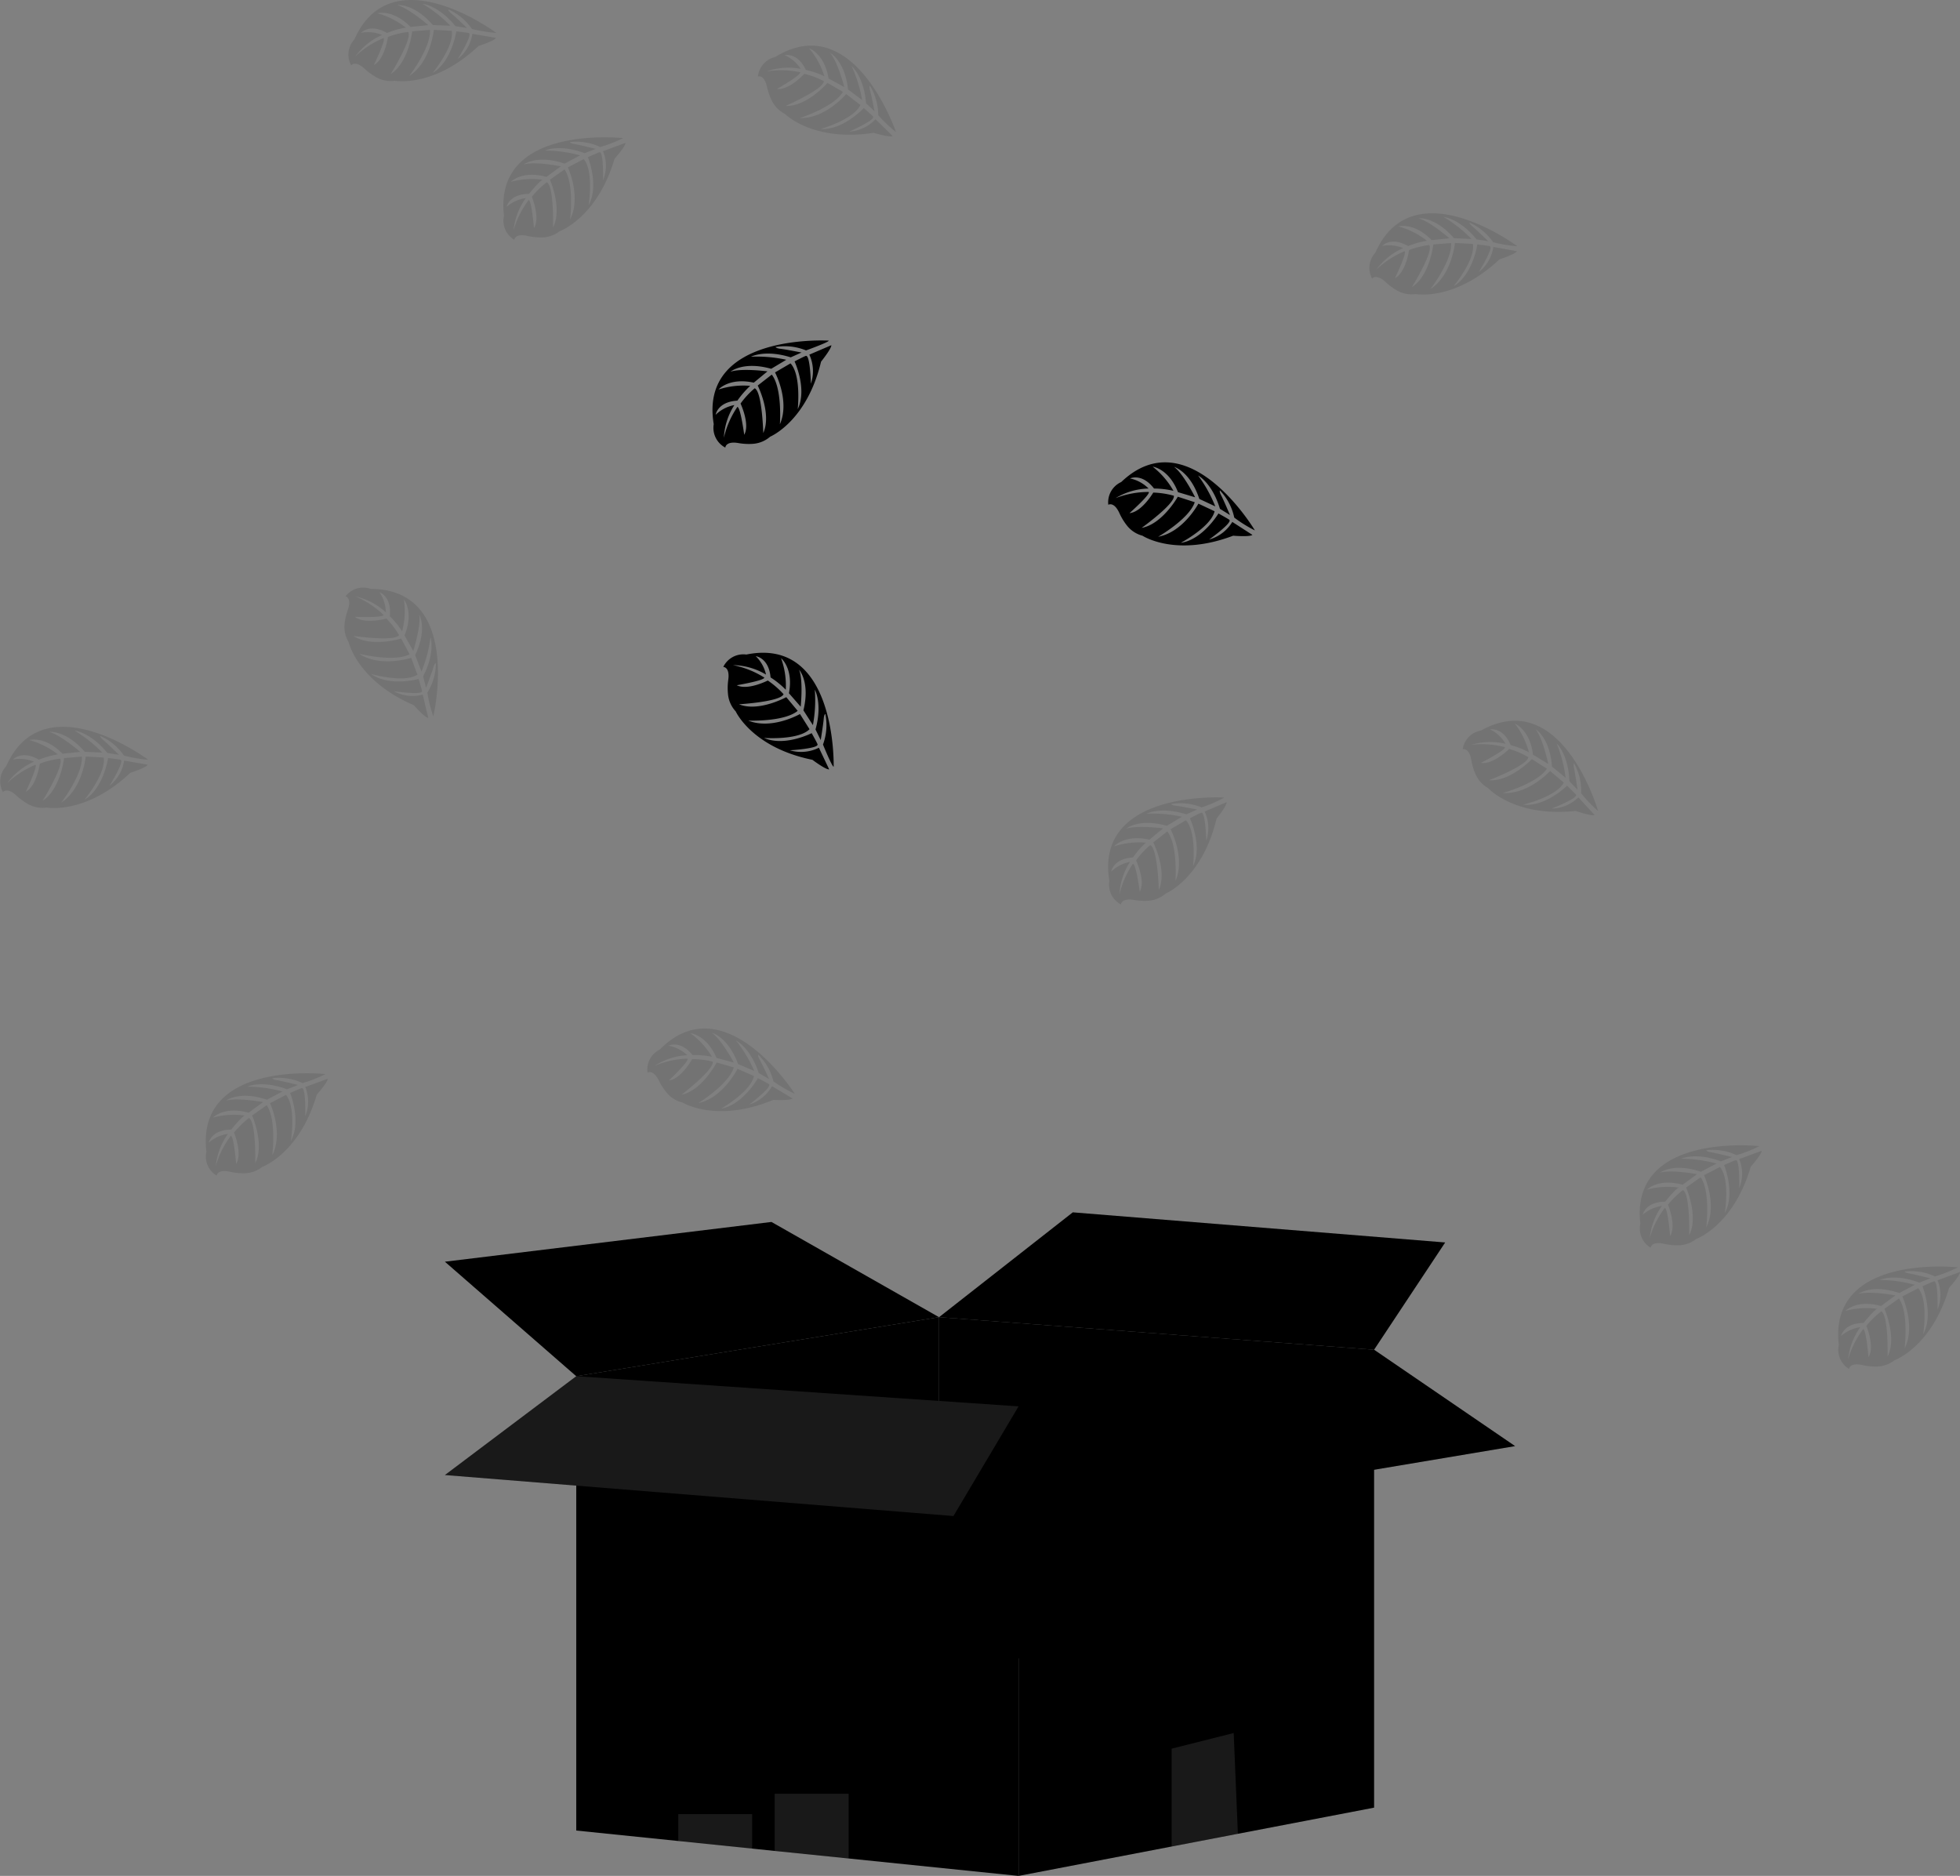 <svg xmlns="http://www.w3.org/2000/svg" width="272" height="260.346" viewBox="0 0 272 260.346">
    <rect x="0" y="0" width="272" height="260.346" fill="#808080" stroke="none"/>
    <defs>
        <style>.image_preview_not_found-b{opacity:0.05;}.image_preview_not_found-c,.image_preview_not_found-d,.image_preview_not_found-e{opacity:0.1;}.image_preview_not_found-d{fill:#fff;}</style>
    </defs>
    <g transform="translate(-196.231 -6.185)">
        <g transform="translate(257.971 174.438)">
            <path class="svg-fill-primary" d="M330.96,342.993l50.345-8.193v47.665l-47.835-2.5Z" transform="translate(-312.731 -320.253)"/>
            <path class="image_preview_not_found-b" d="M330.96,342.993l50.345-8.193v47.665l-47.835-2.5Z" transform="translate(-312.731 -320.253)"/>
            <path class="svg-fill-primary" d="M407.96,334.8l60.375,4.518L464.994,380.8l-57.034,1.667Z" transform="translate(-339.385 -320.253)"/>
            <path class="image_preview_not_found-c" d="M407.96,334.8l60.375,4.518L464.994,380.8l-57.034,1.667Z" transform="translate(-339.385 -320.253)"/>
            <path class="svg-fill-primary" d="M426.522,312.55,407.96,327.1l60.375,4.518,9.866-14.888Z" transform="translate(-339.385 -312.55)"/>
            <path class="svg-fill-primary" d="M303.08,320.108,348.4,314.59l23.25,13.214L321.309,336Z" transform="translate(-303.08 -313.256)"/>
            <path class="svg-fill-primary" d="M392.342,351.515v65.168l-23.584-2.419L358.5,413.217l-3.125-.327-10.252-1.053-14.162-1.452V347.33l50.339,3.426Z" transform="translate(-312.731 -324.589)"/>
            <path class="svg-fill-primary" d="M474.179,341.71v63.553l-18.9,3.629-9.193,1.765-21.243,4.08V349.569Z" transform="translate(-345.229 -322.644)"/>
            <path class="image_preview_not_found-b" d="M474.179,341.71v63.553l-18.9,3.629-9.193,1.765-21.243,4.08V349.569Z" transform="translate(-345.229 -322.644)"/>
            <path class="svg-fill-primary" d="M303.08,361.048l18.229-13.717,61.382,4.185-9.036,15.221Z" transform="translate(-303.08 -324.589)"/>
            <path class="image_preview_not_found-d" d="M303.08,361.048l18.229-13.717,61.382,4.185-9.036,15.221Z" transform="translate(-303.08 -324.589)"/>
            <path class="svg-fill-primary" d="M474.179,341.71l-49.339,7.859L440.9,363.954l52.85-8.866Z" transform="translate(-345.229 -322.644)"/>
            <path class="image_preview_not_found-e svg-fill-primary" d="M474.179,341.71l-49.339,7.859L440.9,363.954l52.85-8.866Z" transform="translate(-345.229 -322.644)"/>
            <path class="image_preview_not_found-d" d="M466.523,437.056l-9.193,1.765v-13.58l8.611-2.171Z" transform="translate(-356.475 -350.808)"/>
            <path class="image_preview_not_found-d" d="M383.339,435.96v8.984L373.08,443.9V435.96Z" transform="translate(-327.311 -355.27)"/>
            <path class="image_preview_not_found-d" d="M362.872,440.29v4.78l-10.252-1.053V440.29Z" transform="translate(-320.229 -356.769)"/>
        </g>
        <g transform="translate(196.231 6.185)">
            <path class="svg-fill-primary" d="M731.21,167.394s-18.071-1.089-15.959,11.589a3.093,3.093,0,0,0,1.607,3.257s.033-.951,1.855-.623a8.328,8.328,0,0,0,1.964.1,4.075,4.075,0,0,0,2.406-.994h0s5.083-2.1,7.062-10.41c0,0,1.465-1.817,1.427-2.283l-3.053,1.308a5.471,5.471,0,0,1,.219,4.033s-.1-3.952-.685-3.861c-.119,0-1.584.766-1.584.766s1.793,3.833.438,6.624c0,0,.514-4.727-1-6.349l-2.149,1.255s2.1,3.961.675,7.195c0,0,.366-4.96-1.127-6.891l-1.95,1.517s1.973,3.909.77,6.591c0,0-.157-5.773-1.194-6.211a11.764,11.764,0,0,0-1.959,2.121s1.346,2.853.509,4.332c0,0-.514-3.847-.951-3.866a12.8,12.8,0,0,0-1.874,4.28,9.254,9.254,0,0,1,1.46-4.537,5.093,5.093,0,0,0-2.6,1.346s.262-1.8,3.015-1.959a13.009,13.009,0,0,1,1.779-2.054,11.15,11.15,0,0,0-4.4.509s1.46-1.7,4.9-.951l1.9-1.569s-3.6-.476-5.136.052c0,0,1.759-1.5,5.654-.409l2.092-1.251a18.787,18.787,0,0,0-4.9-.423s1.931-1.041,5.516.086l1.5-.671s-2.254-.442-2.91-.514-.694-.252-.694-.252a7.78,7.78,0,0,1,4.228.476S731.277,167.594,731.21,167.394Z" transform="translate(-616.203 -120.12)"/>
            <path class="image_preview_not_found-e svg-fill-primary" d="M846.67,300.734s-18.071-1.089-15.959,11.589a3.093,3.093,0,0,0,1.607,3.257s.033-.951,1.859-.623a8.327,8.327,0,0,0,1.964.1,4.071,4.071,0,0,0,2.378-.989h0s5.088-2.1,7.067-10.414c0,0,1.46-1.812,1.4-2.278l-3.053,1.3a5.487,5.487,0,0,1,.224,4.033s-.1-3.952-.685-3.861c-.119,0-1.588.766-1.588.766s1.8,3.838.442,6.624c0,0,.514-4.727-1-6.348l-2.126,1.241s2.1,3.961.675,7.2c0,0,.366-4.96-1.127-6.891l-1.945,1.522s1.969,3.9.77,6.586c0,0-.157-5.773-1.194-6.211a11.926,11.926,0,0,0-1.964,2.121s1.351,2.853.514,4.332c0,0-.514-3.847-.951-3.866a12.8,12.8,0,0,0-1.874,4.28,9.283,9.283,0,0,1,1.465-4.537,5.117,5.117,0,0,0-2.6,1.346s.266-1.8,3.02-1.959a11.875,11.875,0,0,1,1.779-2.054,11.151,11.151,0,0,0-4.4.509s1.46-1.7,4.9-.927l1.9-1.569s-3.609-.476-5.136.052c0,0,1.759-1.5,5.654-.409l2.092-1.251a19.055,19.055,0,0,0-4.908-.423s1.935-1.041,5.521.086l1.5-.671s-2.254-.442-2.915-.514-.694-.252-.694-.252a7.794,7.794,0,0,1,4.232.476A19.187,19.187,0,0,0,846.67,300.734Z" transform="translate(-676.756 -190.051)"/>
            <path class="image_preview_not_found-e svg-fill-primary" d="M620.008,257.378s4.161-17.638-8.7-17.7a3.089,3.089,0,0,0-3.481,1.027s.918.195.295,1.935a8.464,8.464,0,0,0-.428,1.9,4.085,4.085,0,0,0,.566,2.535h0s1.2,5.374,9.035,8.741c0,0,1.541,1.75,2.007,1.769l-.761-3.229a5.464,5.464,0,0,1-4.014-.476s3.914.575,3.919,0c0-.119-.476-1.693-.476-1.693s-4.085,1.113-6.605-.7c0,0,4.57,1.313,6.429.1l-.856-2.34s-4.28,1.393-7.209-.561c0,0,4.827,1.208,6.986.067l-1.165-2.178s-4.185,1.274-6.624-.366c0,0,5.707.827,6.325-.114a11.813,11.813,0,0,0-1.755-2.3s-3.025.846-4.356-.233c0,0,3.876.147,3.966-.262a12.82,12.82,0,0,0-3.914-2.582,9.321,9.321,0,0,1,4.228,2.216,5.131,5.131,0,0,0-.885-2.791s1.731.571,1.427,3.329a11.846,11.846,0,0,1,1.717,2.1,11.183,11.183,0,0,0,.247-4.423s1.427,1.731.081,4.988l1.217,2.164s1.1-3.471.823-5.069c0,0,1.184,1.988-.561,5.64l.88,2.278a19.042,19.042,0,0,0,1.251-4.755s.7,2.083-1.027,5.426l.409,1.588s.818-2.145,1-2.782.366-.642.366-.642a7.79,7.79,0,0,1-1.184,4.09A18.892,18.892,0,0,0,620.008,257.378Z" transform="translate(-559.873 -157.951)"/>
            <path class="image_preview_not_found-e svg-fill-primary" d="M527.716,284.692s-14.514-10.857-19.7.9a3.1,3.1,0,0,0-.447,3.6s.542-.766,1.9.5a8.328,8.328,0,0,0,1.588,1.16,4.08,4.08,0,0,0,2.554.476h0s5.4,1.041,11.622-4.812c0,0,2.221-.713,2.43-1.132l-3.276-.575a5.5,5.5,0,0,1-2.031,3.491s2.088-3.357,1.546-3.6c-.109-.052-1.745-.238-1.745-.238s-.609,4.194-3.272,5.778c0,0,3.029-3.666,2.654-5.854l-2.487-.133s-.423,4.465-3.391,6.387c0,0,3.029-3.942,2.853-6.377l-2.463.2s-.5,4.342-2.977,5.921c0,0,3.039-4.908,2.416-5.84a11.954,11.954,0,0,0-2.806.69s-.433,3.11-1.954,3.9c0,0,1.688-3.5,1.346-3.738a12.784,12.784,0,0,0-3.928,2.554,9.287,9.287,0,0,1,3.719-2.986,5.122,5.122,0,0,0-2.91-.3s1.208-1.36,3.6.024a12.006,12.006,0,0,1,2.615-.737,11.128,11.128,0,0,0-3.956-1.993s2.159-.618,4.608,1.9l2.468-.252s-2.744-2.378-4.318-2.777c0,0,2.3-.29,4.946,2.763l2.435.109a18.981,18.981,0,0,0-3.862-3.053s2.183.19,4.561,3.105l1.622.262s-1.641-1.607-2.154-2.026-.442-.594-.442-.594a7.814,7.814,0,0,1,3.276,2.72A19.226,19.226,0,0,0,527.716,284.692Z" transform="translate(-507.157 -179.254)"/>
            <path class="image_preview_not_found-e svg-fill-primary" d="M629.326,72.58s-14.514-10.861-19.7.9a3.1,3.1,0,0,0-.447,3.6s.542-.766,1.9.5a8.465,8.465,0,0,0,1.593,1.156,4.076,4.076,0,0,0,2.554.476h0s5.4,1.041,11.622-4.817c0,0,2.221-.709,2.425-1.132L626,72.708a5.47,5.47,0,0,1-2.031,3.491s2.092-3.357,1.55-3.6c-.109-.052-1.745-.238-1.745-.238s-.628,4.2-3.291,5.778c0,0,3.024-3.666,2.654-5.854l-2.487-.133s-.428,4.465-3.391,6.382c0,0,3.029-3.942,2.853-6.377l-2.459.2s-.5,4.346-2.982,5.925c0,0,3.044-4.908,2.421-5.84a11.955,11.955,0,0,0-2.806.69s-.433,3.11-1.954,3.9c0,0,1.688-3.5,1.346-3.743a12.832,12.832,0,0,0-3.928,2.558,9.245,9.245,0,0,1,3.719-2.986,5.088,5.088,0,0,0-2.915-.3s1.213-1.36,3.6.024a11.744,11.744,0,0,1,2.615-.737,11.19,11.19,0,0,0-3.957-2s2.154-.613,4.6,1.9l2.468-.252s-2.739-2.378-4.318-2.782c0,0,2.3-.285,4.95,2.768l2.435.1a18.787,18.787,0,0,0-3.866-3.048s2.188.19,4.565,3.105l1.617.262s-1.645-1.588-2.159-2-.442-.59-.442-.59a7.8,7.8,0,0,1,3.276,2.72A20.528,20.528,0,0,0,629.326,72.58Z" transform="translate(-560.446 -68.009)"/>
            <path class="image_preview_not_found-e svg-fill-primary" d="M747.495,93.321s-5.8-17.172-16.744-10.424a3.126,3.126,0,0,0-2.411,2.715s.88-.323,1.27,1.484a8.557,8.557,0,0,0,.651,1.859,4.118,4.118,0,0,0,1.826,1.85h0s3.861,3.923,12.307,2.625c0,0,2.23.675,2.639.442l-2.378-2.335A5.47,5.47,0,0,1,741,93.259s3.628-1.579,3.329-2.088c-.062-.1-1.3-1.179-1.3-1.179s-2.882,3.105-5.973,2.9c0,0,4.57-1.3,5.5-3.329l-1.969-1.517s-2.882,3.433-6.415,3.329c0,0,4.755-1.526,5.959-3.638l-2.14-1.232s-2.853,3.3-5.811,3.191c0,0,5.288-2.316,5.3-3.438a11.89,11.89,0,0,0-2.7-1.022s-2.121,2.316-3.8,2.107c0,0,3.367-1.926,3.224-2.321a12.759,12.759,0,0,0-4.684-.119,9.268,9.268,0,0,1,4.755-.357,5.131,5.131,0,0,0-2.23-1.9s1.769-.433,2.953,2.059a11.976,11.976,0,0,1,2.568.875,11.177,11.177,0,0,0-2.126-3.885s2.126.718,2.706,4.194l2.178,1.189s-.9-3.524-1.983-4.755c0,0,2.059,1.065,2.506,5.084l1.95,1.469a18.905,18.905,0,0,0-1.455-4.708s1.693,1.4,2,5.15l1.184,1.132s-.437-2.254-.618-2.891-.033-.68-.033-.68a7.841,7.841,0,0,1,1.156,4.1A18.946,18.946,0,0,0,747.495,93.321Z" transform="translate(-623.157 -74.994)"/>
            <path class="image_preview_not_found-e svg-fill-primary" d="M670.668,108.2s-18.023-2.007-16.535,10.781a3.087,3.087,0,0,0,1.427,3.329s.081-.951,1.9-.523a8.749,8.749,0,0,0,1.959.195,4.089,4.089,0,0,0,2.449-.87h0s5.188-1.84,7.609-10.044c0,0,1.55-1.736,1.517-2.207l-3.115,1.151a5.3,5.3,0,0,1,0,4.037s.1-3.952-.476-3.89c-.119,0-1.622.685-1.622.685s1.6,3.923.1,6.658c0,0,.751-4.7-.68-6.391L663,112.255s1.9,4.066.309,7.224c0,0,.618-4.936-.775-6.938l-2.021,1.427s1.769,4,.433,6.62c0,0,.138-5.773-.875-6.263A12.373,12.373,0,0,0,658,116.34s1.2,2.9.295,4.351c0,0-.319-3.866-.737-3.9a12.787,12.787,0,0,0-2.092,4.194,9.257,9.257,0,0,1,1.693-4.461,5.116,5.116,0,0,0-2.663,1.213s.352-1.783,3.11-1.8c0,0,1.5-1.859,1.9-1.959a11.18,11.18,0,0,0-4.423.285s1.545-1.626,4.941-.68l2-1.469s-3.619-.732-5.15-.257c0,0,1.836-1.427,5.669-.119l2.154-1.146a18.935,18.935,0,0,0-4.879-.671s1.983-.951,5.507.366l1.531-.594s-2.23-.556-2.887-.661-.68-.285-.68-.285a7.823,7.823,0,0,1,4.2.685A19.451,19.451,0,0,0,670.668,108.2Z" transform="translate(-584.194 -89.029)"/>
            <path class="image_preview_not_found-e svg-fill-primary" d="M1002.279,402.373s-18.014-2.007-16.525,10.766a3.087,3.087,0,0,0,1.427,3.329s.081-.951,1.9-.528a8.227,8.227,0,0,0,1.959.195,4.056,4.056,0,0,0,2.449-.87h0s5.188-1.84,7.585-10.039c0,0,1.55-1.741,1.517-2.207l-3.115,1.146a5.317,5.317,0,0,1,0,4.042s.1-3.957-.476-3.89c-.119,0-1.622.68-1.622.68s1.6,3.923.1,6.658c0,0,.751-4.694-.68-6.391l-2.211,1.146s1.9,4.066.314,7.224c0,0,.613-4.936-.78-6.943l-2.021,1.427s1.769,4,.433,6.615c0,0,.138-5.773-.875-6.258a12.558,12.558,0,0,0-2.069,2.016s1.208,2.9.295,4.351c0,0-.319-3.866-.737-3.9a12.788,12.788,0,0,0-2.092,4.194,9.258,9.258,0,0,1,1.693-4.461,5.074,5.074,0,0,0-2.663,1.213s.352-1.788,3.11-1.807c0,0,1.5-1.859,1.9-1.954a11.142,11.142,0,0,0-4.423.281s1.546-1.622,4.946-.675l2-1.469s-3.576-.675-5.131-.209c0,0,1.836-1.427,5.669-.124l2.154-1.141a18.935,18.935,0,0,0-4.879-.671s1.983-.951,5.507.366l1.531-.6s-2.23-.556-2.887-.656-.68-.285-.68-.285a7.794,7.794,0,0,1,4.2.68A18.629,18.629,0,0,0,1002.279,402.373Z" transform="translate(-758.113 -243.308)"/>
            <path class="image_preview_not_found-e svg-fill-primary" d="M1002.279,402.373s-18.014-2.007-16.525,10.766a3.087,3.087,0,0,0,1.427,3.329s.081-.951,1.9-.528a8.227,8.227,0,0,0,1.959.195,4.056,4.056,0,0,0,2.449-.87h0s5.188-1.84,7.585-10.039c0,0,1.55-1.741,1.517-2.207l-3.115,1.146a5.317,5.317,0,0,1,0,4.042s.1-3.957-.476-3.89c-.119,0-1.622.68-1.622.68s1.6,3.923.1,6.658c0,0,.751-4.694-.68-6.391l-2.211,1.146s1.9,4.066.314,7.224c0,0,.613-4.936-.78-6.943l-2.021,1.427s1.769,4,.433,6.615c0,0,.138-5.773-.875-6.258a12.558,12.558,0,0,0-2.069,2.016s1.208,2.9.295,4.351c0,0-.319-3.866-.737-3.9a12.788,12.788,0,0,0-2.092,4.194,9.258,9.258,0,0,1,1.693-4.461,5.074,5.074,0,0,0-2.663,1.213s.352-1.788,3.11-1.807c0,0,1.5-1.859,1.9-1.954a11.142,11.142,0,0,0-4.423.281s1.546-1.622,4.946-.675l2-1.469s-3.576-.675-5.131-.209c0,0,1.836-1.427,5.669-.124l2.154-1.141a18.935,18.935,0,0,0-4.879-.671s1.983-.951,5.507.366l1.531-.6s-2.23-.556-2.887-.656-.68-.285-.68-.285a7.794,7.794,0,0,1,4.2.68A18.629,18.629,0,0,0,1002.279,402.373Z" transform="translate(-957.113 -253.308)"/>
            <path class="image_preview_not_found-e svg-fill-primary" d="M1060.189,437.754s-18.014-2-16.525,10.766a3.1,3.1,0,0,0,1.427,3.329s.081-.951,1.9-.523a8.4,8.4,0,0,0,1.955.19,4.109,4.109,0,0,0,2.44-.866h0s5.183-1.84,7.58-10.044c0,0,1.555-1.736,1.517-2.207l-3.115,1.146a5.317,5.317,0,0,1,0,4.042s.1-3.952-.475-3.89c-.119,0-1.622.68-1.622.68s1.6,3.923.1,6.658c0,0,.751-4.694-.68-6.387l-2.211,1.141s1.9,4.066.314,7.224c0,0,.613-4.936-.78-6.938L1050,443.5s1.769,4,.438,6.62c0,0,.133-5.778-.88-6.263a12.56,12.56,0,0,0-2.069,2.016s1.208,2.9.295,4.351c0,0-.319-3.866-.737-3.9a12.715,12.715,0,0,0-2.088,4.194,9.283,9.283,0,0,1,1.688-4.461,5.117,5.117,0,0,0-2.663,1.213s.357-1.788,3.115-1.8c0,0,1.5-1.859,1.9-1.959a11.18,11.18,0,0,0-4.422.285s1.545-1.626,4.946-.68l2-1.469s-3.576-.675-5.131-.209c0,0,1.836-1.427,5.668-.119l2.154-1.146a18.935,18.935,0,0,0-4.879-.671s1.983-.951,5.507.366l1.531-.594s-2.23-.556-2.882-.661-.685-.285-.685-.285a7.823,7.823,0,0,1,4.2.685A18.819,18.819,0,0,0,1060.189,437.754Z" transform="translate(-788.484 -261.864)"/>
            <path class="image_preview_not_found-e svg-fill-primary" d="M927.266,134.832s-14.514-10.857-19.7.9a3.1,3.1,0,0,0-.447,3.6s.542-.766,1.9.5a8.324,8.324,0,0,0,1.588,1.16,4.085,4.085,0,0,0,2.554.476h0s5.4,1.041,11.627-4.813c0,0,2.216-.713,2.425-1.132l-3.267-.59a5.494,5.494,0,0,1-2.031,3.491s2.088-3.357,1.546-3.6c-.109-.052-1.74-.238-1.74-.238s-.613,4.194-3.276,5.778c0,0,3.029-3.666,2.654-5.854l-2.487-.133s-.423,4.465-3.391,6.387c0,0,3.034-3.942,2.853-6.377l-2.463.2s-.476,4.342-2.977,5.921c0,0,3.044-4.908,2.416-5.84a11.955,11.955,0,0,0-2.806.69s-.428,3.11-1.95,3.9c0,0,1.683-3.5,1.341-3.738a12.784,12.784,0,0,0-3.928,2.554,9.287,9.287,0,0,1,3.719-2.986,5.122,5.122,0,0,0-2.91-.3s1.213-1.36,3.6.024a11.957,11.957,0,0,1,2.611-.737,11.129,11.129,0,0,0-3.957-1.993s2.159-.618,4.608,1.9l2.468-.252s-2.739-2.378-4.318-2.777c0,0,2.3-.29,4.946,2.763l2.44.109a19.066,19.066,0,0,0-3.866-3.053s2.187.19,4.56,3.105l1.622.262s-1.641-1.607-2.154-2.026-.437-.556-.437-.556a7.818,7.818,0,0,1,3.272,2.72A19.1,19.1,0,0,0,927.266,134.832Z" transform="translate(-716.702 -100.659)"/>
            <path class="image_preview_not_found-e svg-fill-primary" d="M952.8,290.881s-5-17.419-16.254-11.166a3.089,3.089,0,0,0-2.535,2.6s.894-.281,1.2,1.541a8.433,8.433,0,0,0,.571,1.9,4.085,4.085,0,0,0,1.74,1.94h0s3.681,4.09,12.174,3.177c0,0,2.2.77,2.615.561l-2.249-2.444a5.468,5.468,0,0,1-3.724,1.56s3.69-1.427,3.4-1.935c-.057-.1-1.246-1.241-1.246-1.241s-3.015,2.977-6.1,2.63c0,0,4.627-1.094,5.645-3.062l-1.9-1.607s-3.034,3.3-6.558,3.043c0,0,4.793-1.317,6.115-3.367l-2.083-1.327s-3.02,3.162-5.949,2.925c0,0,5.388-2.078,5.454-3.2a11.868,11.868,0,0,0-2.658-1.141s-2.221,2.216-3.909,1.931c0,0,3.452-1.774,3.329-2.173a12.843,12.843,0,0,0-4.675-.333,9.278,9.278,0,0,1,4.755-.138,5.1,5.1,0,0,0-2.14-2s1.788-.357,2.853,2.188a11.867,11.867,0,0,1,2.525.989,11.122,11.122,0,0,0-1.95-3.976s2.092.808,2.516,4.308l2.121,1.289s-.742-3.567-1.769-4.822c0,0,2.007,1.156,2.278,5.188l1.9,1.555a18.861,18.861,0,0,0-1.241-4.755s1.631,1.474,1.764,5.231l1.132,1.189s-.333-2.273-.475-2.92,0-.737,0-.737a7.794,7.794,0,0,1,.975,4.147A18.873,18.873,0,0,0,952.8,290.881Z" transform="translate(-731.022 -178.329)"/>
            <path class="image_preview_not_found-e svg-fill-primary" d="M716.512,377.232s-9.715-15.3-18.736-6.144a3.076,3.076,0,0,0-1.7,3.21s.785-.523,1.593,1.141a8.141,8.141,0,0,0,1.075,1.645,4.062,4.062,0,0,0,2.211,1.37h0s4.684,2.891,12.578-.38c0,0,2.325.124,2.668-.195l-2.853-1.712a5.467,5.467,0,0,1-3.139,2.544s3.148-2.378,2.725-2.815c-.081-.086-1.545-.837-1.545-.837s-2.059,3.7-5.112,4.237c0,0,4.132-2.354,4.56-4.532l-2.278-1s-1.983,4.018-5.435,4.755c0,0,4.232-2.611,4.922-4.95l-2.378-.685s-2.007,3.885-4.884,4.48c0,0,4.584-3.51,4.332-4.6a11.813,11.813,0,0,0-2.853-.347s-1.508,2.753-3.21,2.953c0,0,2.815-2.673,2.582-3.024a12.813,12.813,0,0,0-4.579,1,9.254,9.254,0,0,1,4.537-1.474,5.1,5.1,0,0,0-2.611-1.317s1.612-.842,3.329,1.3a11.747,11.747,0,0,1,2.706.238,10.947,10.947,0,0,0-2.991-3.267s2.235.19,3.624,3.429l2.4.637s-1.717-3.21-3.053-4.128c0,0,2.249.542,3.643,4.342l2.245.951a18.956,18.956,0,0,0-2.535-4.223s1.978.951,3.162,4.522l1.427.823s-.951-2.088-1.289-2.663-.2-.709-.2-.709a7.8,7.8,0,0,1,2.1,3.7A19.339,19.339,0,0,0,716.512,377.232Z" transform="translate(-606.212 -225.428)"/>
            <path class="svg-fill-primary" d="M850.9,212.388s-9.24-15.593-18.546-6.719a3.092,3.092,0,0,0-1.8,3.158s.794-.5,1.555,1.184a8.217,8.217,0,0,0,1.023,1.683,4.037,4.037,0,0,0,2.168,1.427h0s4.589,3.034,12.583,0c0,0,2.321.195,2.673-.114l-2.792-1.8a5.467,5.467,0,0,1-3.215,2.444s3.219-2.3,2.815-2.73c-.086-.09-1.522-.889-1.522-.889s-2.173,3.638-5.231,4.08c0,0,4.2-2.226,4.694-4.385l-2.245-1.056s-2.107,3.961-5.583,4.594c0,0,4.313-2.478,5.074-4.793l-2.349-.761s-2.13,3.8-5.022,4.327c0,0,4.689-3.367,4.47-4.465a11.745,11.745,0,0,0-2.853-.438s-1.593,2.706-3.3,2.853c0,0,2.9-2.577,2.677-2.939a12.8,12.8,0,0,0-4.608.856,9.283,9.283,0,0,1,4.579-1.332,5.112,5.112,0,0,0-2.573-1.4s1.641-.794,3.329,1.4a12.047,12.047,0,0,1,2.7.323,11.375,11.375,0,0,0-2.887-3.357s2.226.257,3.514,3.538l2.378.713s-1.612-3.262-2.925-4.223c0,0,2.235.613,3.51,4.451l2.211,1.032a19.105,19.105,0,0,0-2.378-4.28s1.945,1.013,3.024,4.618l1.393.865s-.894-2.116-1.208-2.7-.181-.713-.181-.713a7.813,7.813,0,0,1,1.983,3.766A18.411,18.411,0,0,0,850.9,212.388Z" transform="translate(-676.751 -138.773)"/>
            <path class="svg-fill-primary" d="M733.547,274.323s.476-18.118-12.112-15.565a3.1,3.1,0,0,0-3.205,1.717s.951,0,.685,1.831a8.348,8.348,0,0,0-.029,1.969,4.065,4.065,0,0,0,1.07,2.378h0s2.268,5.012,10.643,6.715c0,0,1.859,1.4,2.325,1.327l-1.427-3.005a5.489,5.489,0,0,1-4.023.357s3.947-.233,3.838-.813c0-.119-.818-1.565-.818-1.565s-3.776,1.926-6.605.661c0,0,4.755.357,6.31-1.208l-1.327-2.107s-3.89,2.226-7.171.913c0,0,4.969.2,6.853-1.355l-1.584-1.9s-3.838,2.1-6.558.989c0,0,5.764-.347,6.182-1.4a12.333,12.333,0,0,0-2.187-1.9s-2.787,1.427-4.308.656c0,0,3.8-.637,3.828-1.06a12.762,12.762,0,0,0-4.356-1.731,9.259,9.259,0,0,1,4.589,1.313,5.112,5.112,0,0,0-1.427-2.554s1.812.2,2.059,2.948a11.824,11.824,0,0,1,2.111,1.712,11.121,11.121,0,0,0-.656-4.38s1.75,1.4,1.094,4.865L728.973,266s.371-3.624-.223-5.131c0,0,1.56,1.707.6,5.635l1.317,2.05a18.958,18.958,0,0,0,.261-4.917s1.1,1.9.1,5.521l.723,1.474s.366-2.268.414-2.929.228-.7.228-.7a7.809,7.809,0,0,1-.328,4.247S733.338,274.384,733.547,274.323Z" transform="translate(-617.855 -167.919)"/>
        </g>
    </g>
</svg>